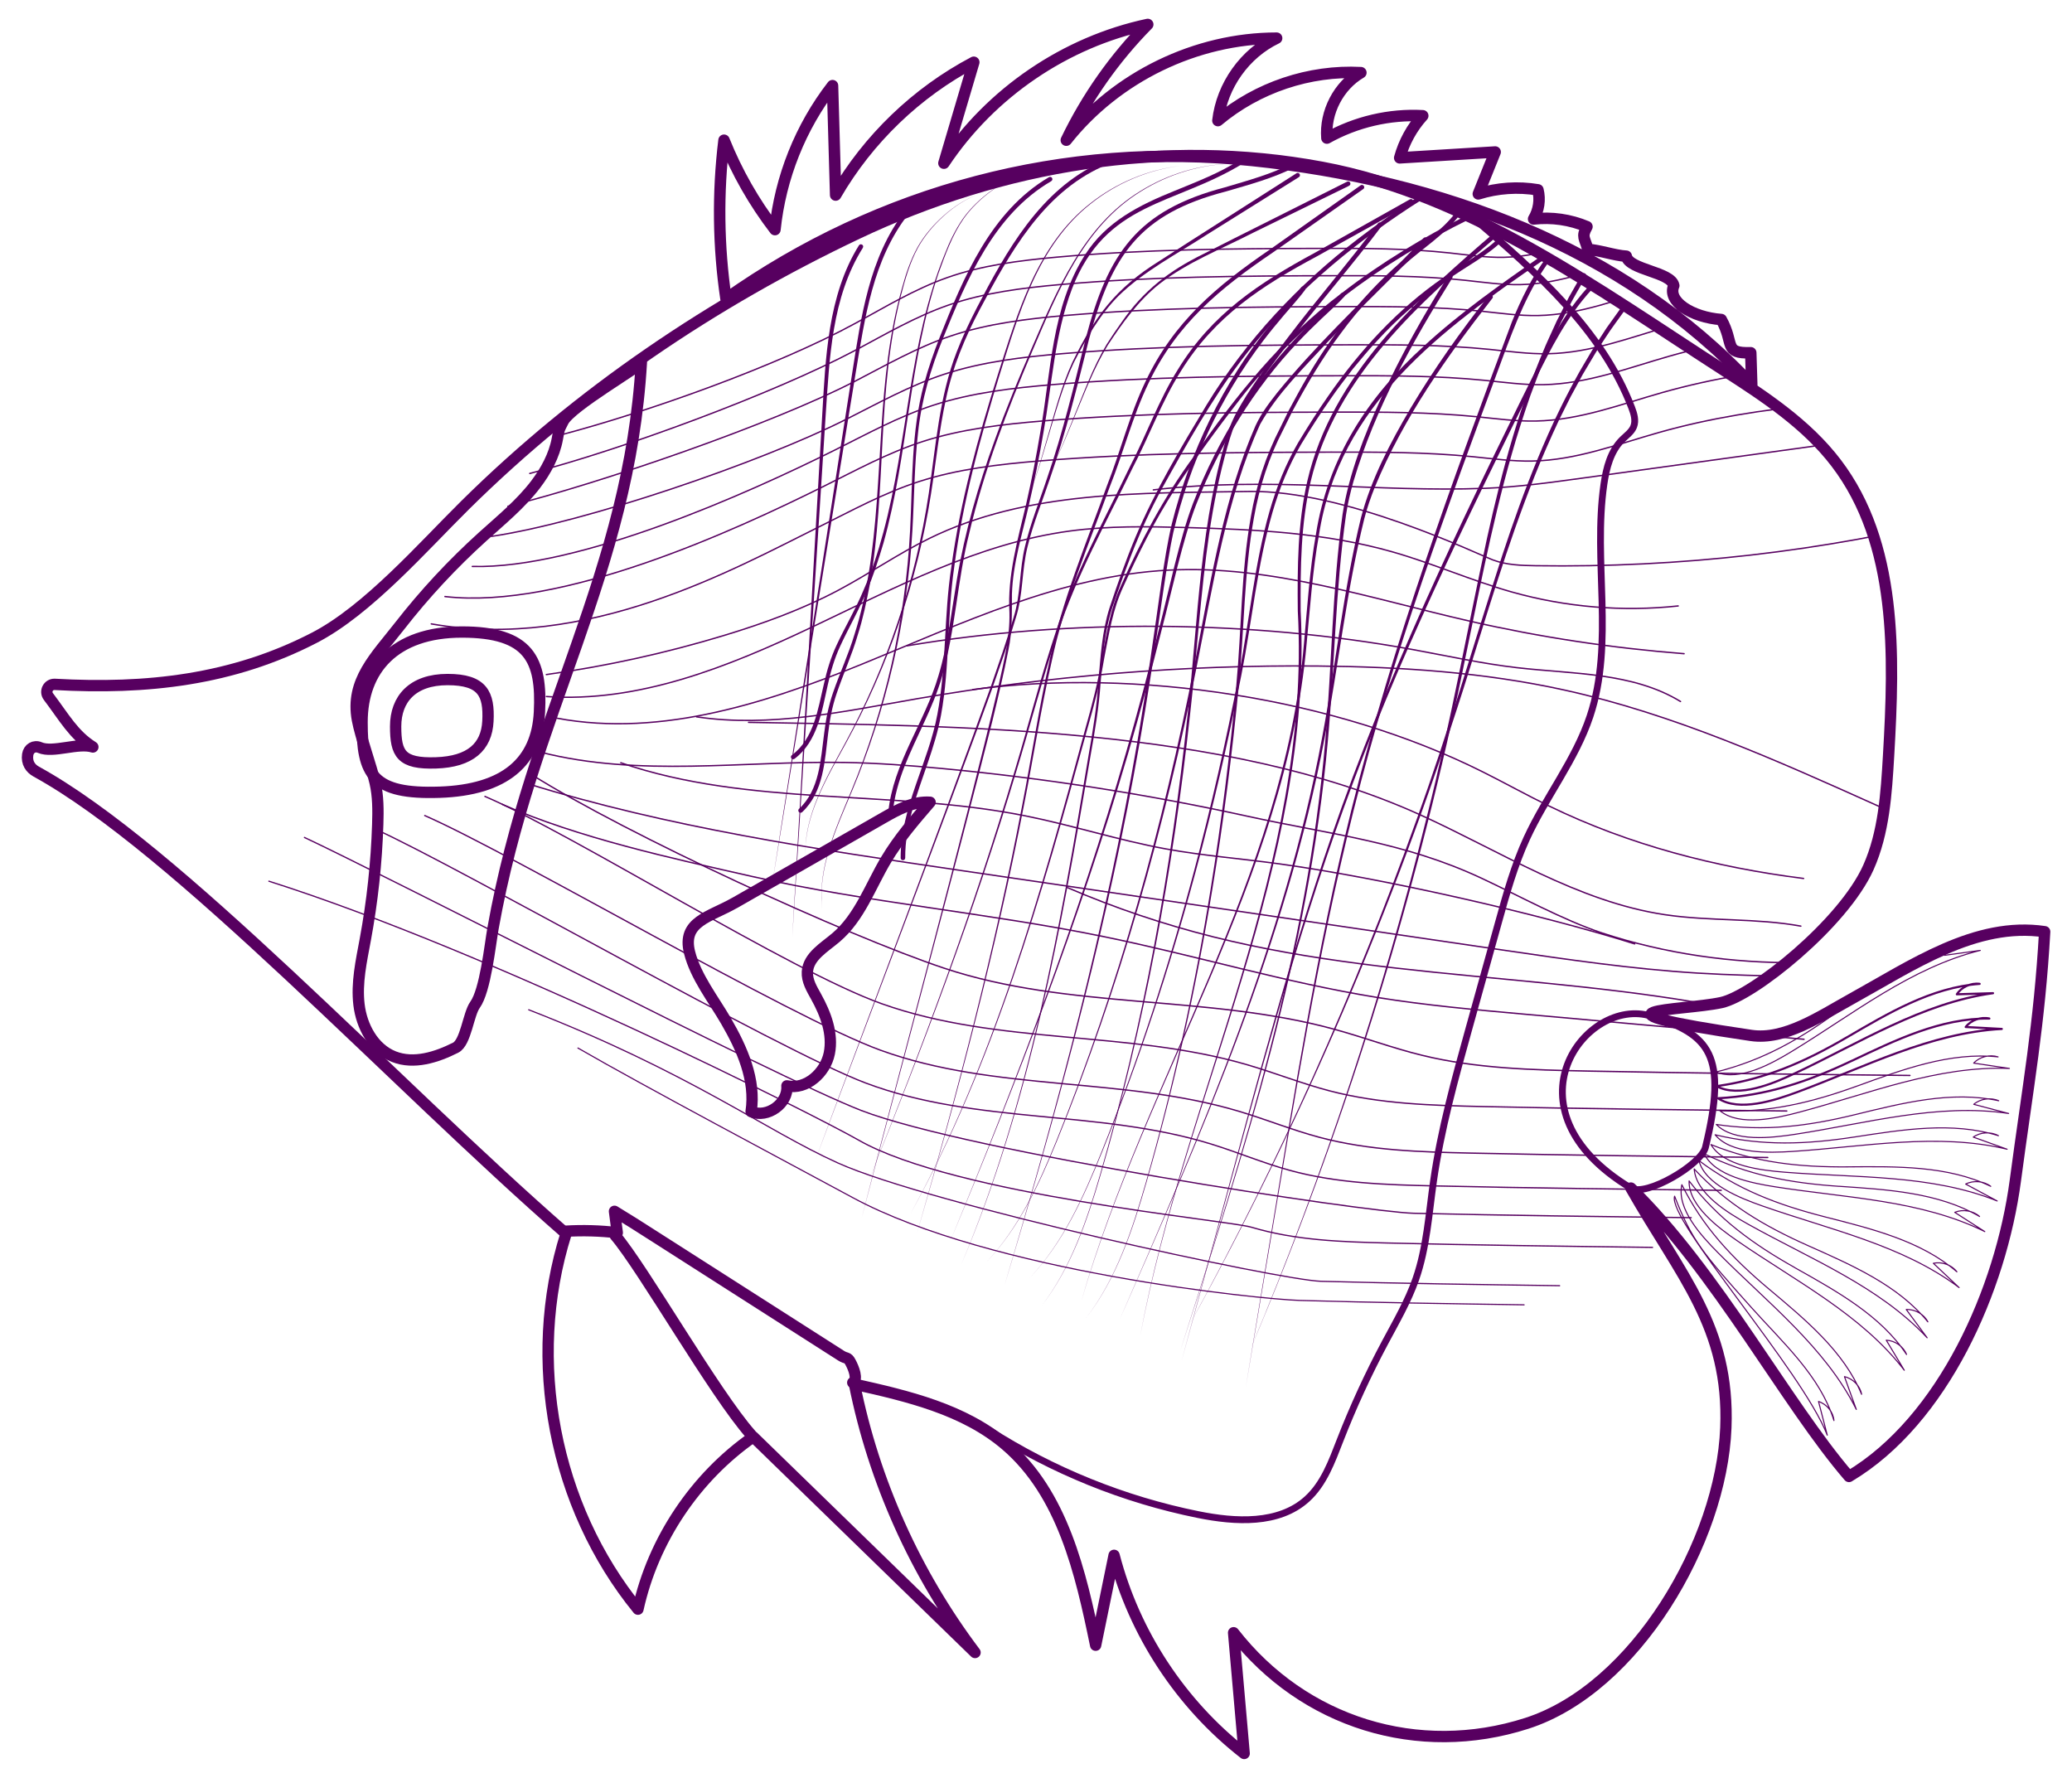 <?xml version="1.0" encoding="UTF-8"?>
<svg id="Layer_27" data-name="Layer 27" xmlns="http://www.w3.org/2000/svg" xmlns:xlink="http://www.w3.org/1999/xlink" viewBox="0 0 894.75 767.64">
  <defs>
    <style>
      .cls-1 {
        stroke-width: .54px;
      }

      .cls-1, .cls-2, .cls-3, .cls-4, .cls-5, .cls-6, .cls-7, .cls-8, .cls-9, .cls-10, .cls-11, .cls-12, .cls-13, .cls-14, .cls-15, .cls-16 {
        fill: none;
      }

      .cls-1, .cls-2, .cls-3, .cls-4, .cls-6, .cls-7, .cls-8, .cls-9, .cls-10, .cls-11, .cls-12, .cls-13, .cls-14, .cls-15, .cls-16 {
        stroke: #570060;
        stroke-linecap: round;
        stroke-linejoin: round;
      }

      .cls-2 {
        stroke-width: .56px;
      }

      .cls-3 {
        stroke-width: .55px;
      }

      .cls-4 {
        stroke-width: .57px;
      }

      .cls-17 {
        clip-path: url(#clippath);
      }

      .cls-5, .cls-18 {
        stroke-width: 0px;
      }

      .cls-6 {
        stroke-width: 4.89px;
      }

      .cls-7 {
        stroke-width: .46px;
      }

      .cls-8 {
        stroke-width: 4.95px;
      }

      .cls-9 {
        stroke-width: .92px;
      }

      .cls-10 {
        stroke-width: .59px;
      }

      .cls-11 {
        stroke-width: .59px;
      }

      .cls-12 {
        stroke-width: .57px;
      }

      .cls-13 {
        stroke-width: 2.94px;
      }

      .cls-14 {
        stroke-width: .59px;
      }

      .cls-15 {
        stroke-width: .49px;
      }

      .cls-16 {
        stroke-width: .51px;
      }

      .cls-18 {
        fill: #570060;
      }
    </style>
    <clipPath id="clippath">
      <path class="cls-5" d="M244.43,532.68c-17.25,54.68-5.18,117.68,31.06,162.12,6.58-29.83,24.73-56.94,49.79-74.41l95.77,93.12c-25.72-34.08-43.66-74-52.07-115.86,23.16,5.18,47.32,10.86,65.36,26.28,24.48,20.93,32.32,54.89,38.79,86.43l7.96-38.81c8.71,33.62,28.79,64.19,56.18,85.55-1.52-17.38-3.05-34.75-4.57-52.13,30.24,38.84,79.75,54.19,126.62,39.12,46.87-15.07,84.01-78.42,85.95-127.61,1.71-43.53-19.5-65.63-41.02-103.52,37.11,36.13,67.07,93.1,94.19,124.54,40.7-24.25,65.61-80.83,71.85-127.79,5.33-40.12,10.42-67.71,12.66-107.43-29.86-4.45-57.38,14.62-83.79,29.22-13.32,7.36-28.42,17.72-42.98,15.57-77.71-11.49-30.47-10.41-12.86-14.19,13.67-2.93,52.73-34.15,63.53-58.39,6.68-14.99,7.73-31.8,8.69-48.18,2.54-43.7,3.89-91.57-22.63-126.39-12.73-16.71-30.67-28.55-48.33-39.92-54.79-35.26-109.75-75.89-173.81-87.8-67.97-12.64-138.08-.98-200.55,28.65-62.47,29.63-120.12,68.6-169.3,117.19-18.42,18.2-42.11,45.38-65.11,57.29-35.46,18.36-72.61,22.39-112.13,20.16-2.79-.16-4.47,3.01-2.79,5.24,6.94,9.19,10.89,16.55,19.21,21.8-6.35-2.03-17.18,2.71-22.89.25-2.44-1.06-4.85.42-5.25,3.05-.54,3.62,1.29,6,3.7,7.33,60.58,33.32,153.75,134.06,228.8,199.52Z"/>
    </clipPath>
  </defs>
  <path class="cls-6" d="M244.43,532.68c-17.25,54.68-5.18,117.68,31.06,162.12,6.58-29.83,24.73-56.94,49.79-74.41l95.77,93.12c-25.72-34.08-43.66-74-52.07-115.86,23.16,5.18,47.32,10.86,65.36,26.28,24.48,20.93,32.32,54.89,38.79,86.43l7.96-38.81c8.71,33.62,28.79,64.19,56.18,85.55-1.52-17.38-3.05-34.75-4.57-52.13,30.24,38.84,79.75,54.19,126.62,39.12,46.87-15.07,84.01-78.42,85.95-127.61,1.71-43.53-19.5-65.63-41.02-103.52,37.11,36.13,67.07,93.1,94.19,124.54,40.7-24.25,65.61-80.83,71.85-127.79,5.33-40.12,10.42-67.71,12.66-107.43-29.86-4.45-57.38,14.62-83.79,29.22-13.32,7.36-28.42,17.72-42.98,15.57-77.71-11.49-30.47-10.41-12.86-14.19,13.67-2.93,52.73-34.15,63.53-58.39,6.68-14.99,7.73-31.8,8.69-48.18,2.54-43.7,3.89-91.57-22.63-126.39-12.73-16.71-30.67-28.55-48.33-39.92-54.79-35.26-109.75-75.89-173.81-87.8-67.97-12.64-138.08-.98-200.55,28.65-62.47,29.63-120.12,68.6-169.3,117.19-18.42,18.2-42.11,45.38-65.11,57.29-35.46,18.36-72.61,22.39-112.13,20.16-2.79-.16-4.47,3.01-2.79,5.24,6.94,9.19,10.89,16.55,19.21,21.8-6.35-2.03-17.18,2.71-22.89.25-2.44-1.06-4.85.42-5.25,3.05-.54,3.62,1.29,6,3.7,7.33,60.58,33.32,153.75,134.06,228.8,199.52Z"/>
  <g>
    <path class="cls-18" d="M392.27,92.46c-15.34,19.5-18.84,45.01-22.81,68.86-7.59,46.46-27.89,170.63-35.73,218.61,7.63-48.71,26.92-171.85,34.28-218.85,1.91-12.14,3.72-24.37,6.96-36.33,3.23-11.91,8.03-23.65,15.76-33.52.78-.94,2.34.11,1.54,1.21h0Z"/>
    <path class="cls-18" d="M341.93,326.07c9.54-7.12,11.27-19.81,13.86-30.76,1.27-5.76,3-11.5,5.52-16.85,3.72-8,8.25-15.56,11.61-23.69,3.48-7.94,6.28-16.47,8.52-24.86,10.68-39.58,10.92-81.78,26.49-120.1,2.12-5.47,4.68-10.82,8.06-15.64,6.31-8.77,17.91-17.26,28.43-19.69-10.49,2.49-22.02,11.07-28.23,19.83-5.04,7.24-7.99,15.64-10.98,23.87-12.69,37.67-13.02,78.12-23.7,116.3-2.08,6.95-4.36,14.2-7.28,20.83-3.29,8.13-7.84,15.87-11.46,23.79-2.45,5.31-4.07,10.86-5.3,16.57-2.56,11.31-4.35,24.41-14.37,31.96-.43.32-1.05.24-1.37-.19-.33-.44-.23-1.06.21-1.38h0Z"/>
    <path class="cls-18" d="M475.98,71.97c-25.75,11.58-40.11,37.61-52.81,61.52-6.49,12.23-11.83,25.05-14.65,38.64-2.97,13.52-4.32,27.36-6.48,41.08-5.9,37.77-18.46,74.44-36.88,107.92-8.15,14.91-17.79,30.78-17.44,48.33-.45-17.57,9.1-33.5,17.17-48.48,18.19-33.52,30.51-70.22,36.18-107.92,3.08-20.51,4.48-41.7,12.11-61.25,2.5-6.51,5.5-12.81,8.68-18.99,12.67-24.27,27.24-50.78,53.32-62.64.49-.22,1.07,0,1.29.49.22.5,0,1.08-.5,1.3h0Z"/>
    <path class="cls-18" d="M383.57,350.83c2.07-21.35,15.86-38.98,21.71-59.16,4.02-13.4,5.56-27.38,7.88-41.17,3.45-20.79,9.34-41.1,16.55-60.88,4.78-13.19,10.14-26.16,15.7-39.03,11-25.29,22.44-53.17,47.06-68.11,11.93-7.39,25.84-11.57,39.87-11.81-14.02.31-27.89,4.58-39.74,12.01-24.48,15.07-35.67,42.87-46.52,68.19-10.95,25.75-21.09,51.98-27.51,79.27-5.2,20.42-5.95,41.68-11.77,61.98-1.95,6.79-4.74,13.31-7.67,19.68-5.8,12.61-12.35,25.2-13.62,39.2-.04.55-.53.96-1.07.9-.54-.05-.93-.54-.88-1.08h0Z"/>
    <path class="cls-18" d="M559,72.28c-9.44,4.76-19.62,7.46-29.56,10.38-37.54,9.72-49.42,27.61-59.16,63.77-5.06,20.15-9.98,40.46-16.85,60.11-3.29,9.88-7.31,19.51-9.72,29.58-2.53,10.11-1.84,20.77-5.08,30.76-2.97,10-6.45,19.79-9.88,29.63-19.41,53.56-56.48,150.34-76.71,204.53,20.24-54.85,56.58-150.86,75.9-204.82,3.38-9.81,6.84-19.65,9.75-29.61,3.18-9.98,2.44-20.62,4.95-30.74,2.4-10.2,6.4-19.86,9.63-29.72,6.8-19.69,11.59-39.88,16.59-60.1,9.67-36.7,22.09-55.18,60.06-65.15,9.97-2.97,20.03-5.69,29.19-10.37.48-.25,1.08-.06,1.32.42.25.48.05,1.07-.43,1.32h0Z"/>
    <path class="cls-18" d="M582.6,80.21s-41.58,20.34-41.58,20.34c-13.63,7-28.27,12.66-40.43,22.11-9.01,7.2-15.88,16.75-22.18,26.34-6.05,9.85-10.08,20.79-14.58,31.41-2.97,7.12-5.81,14.31-9.42,21.13,3.54-6.86,6.3-14.08,9.2-21.23,4.39-10.7,8.31-21.69,14.29-31.65,2.07-3.27,4.24-6.46,6.49-9.61,9.39-13.62,20.57-22.2,35.31-29.41,14-7.17,47.6-23.88,62.04-31.21.48-.24,1.07-.05,1.31.44.25.49.04,1.09-.45,1.32h0Z"/>
    <path class="cls-18" d="M609.79,87.79c-9.36,5.19-32.04,17.86-41.02,22.84-23.94,12.83-44.15,25.9-58.77,49.53-8.34,13.16-13.69,28.1-20.92,41.91-11.18,23.12-24.34,46.65-32.24,71.13-6.71,19.74-11.89,39.97-17.99,59.93-18.04,59.96-40.19,118.6-63.72,176.6,23.3-58.08,45.21-116.79,63.02-176.81,6.02-19.97,11.12-40.22,17.76-60.04,7.8-24.53,20.91-48.2,32.02-71.39,7.22-13.94,12.44-28.75,20.83-42.12,14.68-23.93,35.05-37.26,59.14-50.29,8.94-5.05,31.77-17.84,40.93-23,.47-.26,1.07-.1,1.33.37.27.47.1,1.07-.38,1.33h0Z"/>
    <path class="cls-18" d="M634.7,94.55c-38.04,18.68-73.24,44.16-99.27,77.9-9.79,12.54-19.16,25.51-28.01,38.73-8.66,13.38-15.77,27.68-22.36,42.18-4.5,9.63-6.18,20.25-8.18,30.62-1.72,10.51-4.49,20.84-7.42,31.06-19.63,71.52-40.29,144.2-76.48,209.36,35.93-65.28,56.3-138.01,75.65-209.59,2.89-10.25,5.59-20.48,7.28-31.01,1.97-10.45,3.63-21.16,8.14-30.9,8.63-19.46,18.67-38.43,31.31-55.62,18.09-26.33,38.44-51.53,64.15-70.82,16.89-13.07,35.26-24.13,54.32-33.67.48-.24,1.07-.05,1.31.44.24.49.04,1.08-.44,1.32h0Z"/>
    <path class="cls-18" d="M580.6,127.97c-2.68,3.01-7.16,6.96-10.1,9.78-3.23,3.06-6.78,6.56-9.85,9.83-19.19,20.18-33.89,44.4-44.1,70.26-5.81,15.01-10.65,37.96-14.81,53.73-4.38,17.51-9.53,36.55-14.63,53.93-20.91,71.35-47.88,141.29-76.54,209.83,28.36-68.65,55.01-138.68,75.6-210.1,5.03-17.42,10.08-36.41,14.38-53.95,4.16-16,8.8-38.68,14.63-53.97,11-28.28,27.42-54.6,49.01-76.02,2.99-3.07,6.98-6.75,10.08-9.7,1.7-1.61,3.36-3.23,4.88-4.92.36-.4.98-.43,1.38-.07.4.36.43.98.07,1.38h0Z"/>
    <path class="cls-18" d="M616.19,104.11c-13.74,14.78-29.21,29.14-43.07,43.76-10.31,11.15-21.48,21.99-28.95,35.31-14.54,31.9-20.32,69.18-27.15,103.43-13.97,70.21-33.46,139.47-60.52,205.8-7.72,18.84-16.46,37.85-30.71,52.71,14.19-14.92,22.84-33.94,30.48-52.81,26.77-66.4,45.98-135.69,59.66-205.92,6.19-31.87,11.67-66.66,23.81-96.8,0,0,1.49-3.55,1.49-3.55,2.31-6.06,6.24-11.34,10.22-16.38,16.05-19.77,34.89-37.64,52.72-55.79,3.58-3.64,7.18-7.29,10.55-11.07.36-.4.98-.44,1.38-.08.4.36.44.98.08,1.39h0Z"/>
    <path class="cls-18" d="M650.27,102.48c-7.46,7.91-17.24,12.52-25.86,18.82-10.86,7.5-20.9,16.18-29.8,25.93-3.09,3.18-7.46,8.53-10.36,11.99-2.83,3.73-6.9,8.9-9.46,12.73-4.47,6.31-8.99,13.39-12.97,19.96-5.32,9.1-9.3,18.95-12.26,29.08-6.66,22.92-8.84,46.84-13.45,70.22-5.66,28.61-12.2,57.1-19.82,85.25-11.03,40.98-24.38,81.35-40.28,120.7-7.94,19.56-16.78,39.4-31.57,54.83,14.73-15.48,23.48-35.33,31.34-54.92,15.74-39.4,28.93-79.79,39.8-120.79,7.5-28.16,13.93-56.65,19.48-85.27,4.52-23.44,6.61-47.36,13.2-70.39,2.95-10.22,6.93-20.21,12.29-29.45,3.97-6.61,8.5-13.77,12.96-20.11,13.55-19.65,30.11-37.69,49.84-51.26,8.42-6.21,18.29-10.97,25.44-18.61.36-.41.98-.45,1.39-.09.41.36.44.98.08,1.39h0Z"/>
    <path class="cls-18" d="M666.3,112.42c-43.82,29.85-88.06,62.53-96.72,118.47-2.74,14.99-3.88,31.92-5.35,47.16-9.02,101.41-69.41,187.72-97.3,283.84,27.48-96.13,87.51-182.62,96.15-283.95,1.41-15.32,2.49-32.21,5.18-47.29,5.19-32.9,22.24-59.1,46.61-81.21,15.62-14.37,32.97-26.61,50.33-38.64.44-.31,1.05-.2,1.36.25.31.45.2,1.06-.25,1.36h0Z"/>
    <path class="cls-18" d="M644.44,128.81c-19.67,25.13-38.37,51.65-50.64,81.26-1.76,4.35-3.51,9.39-4.67,13.95-7.69,31.14-11.1,63.19-17.13,94.69-16.68,87.63-52.7,169.83-88.48,251.02,35.43-81.29,71.1-163.6,87.4-251.22,5.91-31.56,9.18-63.6,16.76-94.86,4.43-16.8,12.64-32.4,21.39-47.3,10.15-17.01,21.6-33.2,33.85-48.74.33-.42.95-.5,1.37-.16.43.34.5.96.16,1.38h0Z"/>
    <path class="cls-18" d="M687.38,125.03c-10.52,11.35-17.68,25.39-24.49,39.22-29.76,60.43-59.67,121.07-82.57,184.5-21.2,58.53-37.12,118.81-53.62,178.8,0,0-16.45,60.04-16.45,60.04,0,0,16.22-60.1,16.22-60.1,16.27-60.08,31.95-120.4,52.93-179.07,24.6-68.39,56.61-133.87,88.94-198.86,4.9-9.17,10.5-18.11,17.61-25.85.37-.4.98-.42,1.38-.06.4.37.42.99.05,1.39h0Z"/>
    <path class="cls-18" d="M701.89,133.62c-2.52,3.52-6.31,8.55-8.58,12.14,0,0-4.07,6.22-4.07,6.22-1.34,2.24-4.44,7.45-5.71,9.59-1.08,1.98-4.2,7.73-5.33,9.81-1.15,2.3-3.88,7.79-4.98,10-3.48,7.45-7.4,16.26-10.4,23.91-12.03,30.02-21.01,61.14-30.81,91.94-30.19,94.88-69.73,186.76-117.86,273.92,38.19-69.87,70.92-142.7,97.71-217.68,13.61-37.44,24.57-75.71,36.83-113.6,4.64-14.11,9.72-28.37,15.43-42.1,2.63-6.35,6.14-14.35,9.19-20.48,1.59-3.35,5.04-10.06,6.86-13.31.84-1.63,2.72-4.95,3.68-6.52,0,0,3.81-6.45,3.81-6.45,1.2-1.81,4.92-7.61,6.12-9.43,1.57-2.19,4.99-6.95,6.55-9.14.32-.44.93-.54,1.37-.22.46.33.54.97.19,1.41h0Z"/>
  </g>
  <path class="cls-13" d="M636.48,94.36c27.16,23.38,55.33,48.17,68.12,81.64,1,2.62,1.9,5.56.88,8.18-.91,2.31-3.11,3.81-4.88,5.55-5.09,4.97-6.96,12.32-7.98,19.36-4.8,33.26,4.63,68.32-6.01,100.19-6.28,18.8-19.03,34.71-27.32,52.71-5.31,11.55-8.74,23.85-12.15,36.1-4.27,15.34-8.54,30.69-12.81,46.03-6.04,21.72-12.1,43.52-15.29,65.84-2.03,14.19-2.92,28.69-7.62,42.23-3.35,9.64-8.54,18.52-13.35,27.53-7.3,13.67-13.78,27.77-19.4,42.2-3.55,9.12-7.02,18.77-14.28,25.34-12.19,11.04-30.89,9.96-47.01,6.7-32.04-6.47-62.86-18.94-90.39-36.57"/>
  <path class="cls-8" d="M756.46,166.11c-.14-4.6-.28-9.2-.43-13.8-11.97.35-6.89-3.84-12.73-14.34-12.7-.98-23.44-7.81-20.51-14.65-1.12-5.9-19.39-6.79-20.51-12.7-4.98-.27-11.63-2.66-16.6-2.93-1.31-4.99-2.9-5.32-.38-9.82-7.23-3.06-15.25-4.21-23.05-3.32,2.26-3.72,2.95-8.36,1.88-12.58-8.56-1.45-17.46-.84-25.75,1.75,2.43-6.03,4.85-12.06,7.28-18.09-13.74.84-27.49,1.68-41.23,2.52,1.84-6.73,5.28-13.01,9.96-18.17-14.33-.78-28.85,2.61-41.39,9.64-.9-11.17,5.05-22.61,14.67-28.25-22.18-1.17-44.7,6.38-61.74,20.7,1.74-15.14,11.67-29.06,25.36-35.59-34.77,0-69.17,16.68-90.83,44.05,8.87-18.46,20.81-35.42,35.17-49.97-35.54,7.55-67.83,29.53-88.02,59.9,4.3-14.53,8.6-29.05,12.9-43.58-24.68,13.01-45.61,33.13-59.65,57.34-.45-15.75-.9-31.49-1.35-47.24-13.82,17.85-22.55,39.65-24.86,62.16-9.03-11.77-16.46-24.8-21.99-38.59-2.78,22.71-2.5,45.8.84,68.43,66.52-46.98,146.37-68.03,227.22-59.69,80.85,8.34,160.08,37.22,215.74,96.8Z"/>
  <path class="cls-6" d="M210.7,311.4c-.56,11.13-7.7,17.5-22.42,17.99-15.12.51-17.43-3.94-17.43-15.74s7.28-20.24,22.42-20.24,18.03,6.2,17.43,17.99Z"/>
  <path class="cls-6" d="M232.95,307.47c-1.08,21.39-14.8,33.63-43.09,34.59-29.07.98-33.51-7.58-33.51-30.26s14-38.91,43.09-38.91,34.66,11.93,33.51,34.59Z"/>
  <path class="cls-6" d="M231.39,209.05c-6.54,8.6-15.01,15.49-23.03,22.74-12.98,11.74-24.95,24.6-35.71,38.4-10.55,13.52-21.43,23.76-18.31,40.63,1.33,7.21,5.99,19.97,7.64,27.12,1.35,5.86,1.33,11.94,1.14,17.95-.53,16.68-2.32,33.32-5.36,49.73-1.72,9.32-3.86,18.77-2.73,28.17,1.12,9.41,6.27,18.99,15.09,22.46,8.61,3.39,18.38.27,26.64-3.89,4.41-2.22,5.48-14.49,8.36-18.49,4.49-6.23,6.46-25.64,7.81-33.2,16.6-92.77,58.75-153.23,64.04-244.23-.09,1.54-30.44,18.95-33.76,25.48-2.02,3.96-1.73,3.27-2.54,7.64-1.31,7.08-4.97,13.81-9.29,19.49Z"/>
  <path class="cls-6" d="M244.21,531.61c7.45-.45,14.94-.24,22.35.64-.4-3.08-.8-6.16-1.21-9.24,5.54,3.34,10.99,6.82,16.44,10.31,27.13,17.34,54.27,34.67,81.4,52.01,2.35,1.5,2.75.39,4.07,2.85s3.38,7.38.98,8.79"/>
  <path class="cls-6" d="M265.69,533.48c11.97,14.02,42.98,68.36,58.6,85.94"/>
  <path class="cls-13" d="M704.23,512.97c6.55,3.95,30.42-10.15,32.23-17.58,9.77-40.04,1.76-48.7-23.44-56.64-28.14-8.87-65.44,40.04-8.79,74.22Z"/>
  <path class="cls-6" d="M317.25,389.86c21.41-12.24,42.82-24.48,64.23-36.73,6.25-3.57,12.98-7.26,20.16-6.74-6.81,7.89-13.65,15.84-18.98,24.79-6.88,11.55-11.44,25-21.72,33.67-5.05,4.27-11.88,8.16-12.29,14.76-.24,3.83,1.9,7.35,3.76,10.7,4.16,7.49,7.4,16.1,5.71,24.5-1.69,8.4-9.94,15.89-18.31,14.03.65,7.6-8.46,14.15-15.46,11.11,2.11-13.65-3.91-27.2-10.85-39.15-5.34-9.21-13.11-19.08-15.73-29.57-3.36-13.43,8.62-15.18,19.48-21.39Z"/>
  <g>
    <path class="cls-18" d="M372.61,106.99c-13.45,21.42-14.4,47.65-16.06,72.26-3.06,47.92-11.25,175.98-14.42,225.47,2.88-50.2,10.16-177.12,12.93-225.56.73-12.52,1.33-25.11,3.4-37.57,2.06-12.41,5.68-24.82,12.46-35.66.68-1.02,2.36-.14,1.67,1.06h0Z"/>
    <path class="cls-18" d="M345.08,349.21c8.86-8.23,9.3-21.26,10.82-32.6.71-5.95,1.87-11.94,3.86-17.62,2.92-8.48,6.72-16.61,9.27-25.19,2.7-8.4,4.66-17.32,6.07-26.04,6.81-41.14,2.95-83.87,14.66-124.26,1.57-5.75,3.56-11.44,6.43-16.7,5.35-9.57,16.19-19.5,26.58-23.02-10.33,3.56-21.12,13.61-26.36,23.14-3.54,6.5-5.61,13.86-7.44,21.01-10.37,40.66-6.11,83.3-13.36,124.47-1.39,7.24-2.96,14.82-5.23,21.83-2.49,8.57-6.28,16.88-9.11,25.27-1.93,5.63-3,11.41-3.67,17.32-1.47,11.71-1.9,25.13-11.21,33.85-.4.37-1.03.35-1.4-.05-.38-.41-.35-1.04.07-1.41h0Z"/>
    <path class="cls-18" d="M453.95,78.23c-24.82,14.46-36.42,42.43-46.77,67.92-5.27,13.06-9.28,26.6-10.73,40.64-1.62,13.99-1.63,28.13-2.45,42.24-2.24,38.81-11.16,77.19-26.28,112.99-6.69,15.95-14.71,33-12.67,50.73-2.15-17.74,5.78-34.84,12.38-50.85,14.88-35.82,23.57-74.21,25.58-112.93,1.09-21.07.42-42.64,6.03-63.23,1.83-6.86,4.2-13.54,6.76-20.14,10.29-25.86,22.05-54.33,47.17-69.1.47-.27,1.08-.11,1.35.36.28.48.11,1.09-.37,1.36h0Z"/>
    <path class="cls-18" d="M388.93,370.42c-.02-21.78,11.96-41.03,15.86-62.01,3.95-20.98,2.78-42.58,6.04-63.68,3.86-28.26,11.53-55.85,20.08-83,8.53-26.68,16.94-56.08,40.02-74.01,11.2-8.81,24.84-14.54,39-16.12-14.15,1.66-27.73,7.47-38.85,16.32-22.92,18.04-31.09,47.34-39.46,74.04-8.38,27.16-15.87,54.72-19.56,82.95-3.14,21.17-1.84,42.73-5.69,63.82-1.28,7.06-3.44,13.93-5.74,20.67-4.55,13.34-9.82,26.75-9.73,41.02.01.55-.44,1.02-.99,1.01-.55,0-.99-.45-.99-1h0Z"/>
    <path class="cls-18" d="M536.63,70.67c-29.67,18.16-59.16,16.21-73.74,54.11-7.49,19.79-8.61,41.23-12.29,61.94-1.77,10.44-3.86,20.82-6.25,31.13-2.92,12.88-6.97,25.53-7.37,38.76-.05,7.93.2,15.96-1.46,23.77-2.02,10.4-4.52,20.67-6.99,30.96-14.13,56.21-41.59,157.79-56.47,214.71,16.49-64.74,44.19-166.43,59.22-230.36,2.25-10.28,4.89-20.58,4.62-31.18-.93-16.01,3.63-31.59,7.24-46.95,2.35-10.3,4.39-20.66,6.11-31.08,4.62-25.78,4.77-53.82,19.37-76.56,9.07-14.2,23.34-21.36,38.46-27.46,9.77-4.03,19.68-7.77,28.46-13.47.46-.3,1.07-.17,1.37.29.3.46.17,1.08-.29,1.37h0Z"/>
    <path class="cls-18" d="M560.89,76.49l-39.65,24.77c-12.97,8.45-27.1,15.64-38.24,26.52-8.2,8.26-14.07,18.59-19.36,28.9-4.97,10.56-7.93,21.96-11.34,33.1-2.25,7.46-4.37,14.98-7.29,22.21,2.84-7.26,4.88-14.8,7.05-22.28,3.3-11.2,6.13-22.64,11.02-33.3,9.72-19.89,18.66-31.94,37.68-43.78,13.31-8.67,45.33-28.95,59.08-37.81.46-.29,1.07-.16,1.37.3.3.46.16,1.09-.31,1.38h0Z"/>
    <path class="cls-18" d="M588.69,81.62c-8.91,6.23-30.48,21.41-39.02,27.39-23.02,15.6-41.54,30.85-53.75,56.53-6.86,14.24-10.78,29.86-16.66,44.57-8.91,24.52-19.67,49.68-25.06,75.25-4.71,20.64-7.91,41.61-12.04,62.4-12.13,62.42-28.47,123.94-46.24,184.96,17.53-61.09,33.62-122.65,45.51-185.1,4.05-20.79,7.16-41.77,11.8-62.47,5.29-25.6,15.98-50.91,24.81-75.48,5.85-14.83,9.64-30.29,16.54-44.76,12.22-25.96,30.92-41.55,54.06-57.35,8.5-6.04,30.21-21.36,38.92-27.54.45-.32,1.06-.21,1.38.24.32.45.21,1.07-.24,1.38h0Z"/>
    <path class="cls-18" d="M614.14,86.13c-27.29,17.23-52.67,37.92-73.06,63.05-13.68,16.7-24.55,35.45-35.11,54.23-5.38,9.37-10.3,18.93-14.46,28.9-4.2,9.93-7.84,20.09-11.27,30.33-3.36,10.23-3.96,21.14-4.94,31.82-.69,10.79-2.53,21.49-4.42,32.13-12.59,74.25-26.07,149.76-55.77,219.37,29.42-69.71,42.61-145.23,54.91-219.51,1.85-10.65,3.64-21.26,4.29-32.06.95-10.77,1.52-21.71,4.87-32.09,3.4-10.26,7.01-20.47,11.19-30.46,8.4-19.97,19.58-38.59,30.74-57.12,16.94-27.79,39.56-51.87,65.36-71.63,8.59-6.6,17.49-12.8,26.62-18.62.46-.29,1.07-.16,1.37.3.3.46.16,1.08-.31,1.37h0Z"/>
    <path class="cls-18" d="M563.52,125.22c-2.39,3.33-6.5,7.8-9.17,10.98-2.95,3.44-6.15,7.37-8.91,11-18.55,24.37-31.72,52.92-38.77,82.7-2.81,12.89-5.78,35.78-7.81,49.06-2.66,18.18-5.95,37.97-9.34,56.09-13.9,74.37-33.96,147.95-55.86,220.31,22.95-76.97,43.72-155.26,57.38-234.48,3.73-21.63,7.51-48.34,10.6-70.24,1.19-8.01,2.52-16.63,4.4-24.53,7.86-31.06,22.07-60.73,42.31-85.66,2.7-3.43,6.34-7.58,9.16-10.9,1.55-1.81,3.06-3.63,4.42-5.5.32-.44.94-.54,1.38-.22.44.32.54.94.22,1.38h0Z"/>
    <path class="cls-18" d="M596.64,97.6c-12.32,16.42-26.44,32.59-38.89,48.87-7.87,10.3-15.81,20.61-22.14,31.92-2.65,4.5-4.07,9.4-5.52,14.37-3.57,12.47-6.09,25.22-7.98,38.06-3.54,23.97-5.44,53.42-8.19,77.56-7.34,67.22-19.64,134-38.66,198.93-5.86,19.86-12.68,40.02-25.5,56.58,12.75-16.61,19.48-36.77,25.26-56.65,18.75-64.97,30.78-131.76,37.85-198.97,4.52-40.72,5.31-84.2,18.05-123.42,1.78-5,4.52-9.49,7.28-13.97,5.61-8.82,11.84-17.18,18.17-25.45,12.36-16.3,26.43-32.55,38.65-48.96.32-.45.94-.56,1.39-.23.44.32.54.94.22,1.38h0Z"/>
    <path class="cls-18" d="M630.41,92.71c-6.69,8.8-16.11,14.48-24.14,21.77-10.19,8.74-19.37,18.63-27.29,29.46-7.96,10.54-14.97,22.59-21.2,34.24,0,0-3.57,7.24-3.57,7.24-6.21,11.9-10.39,24.78-12.71,38.01-4.32,23.85-4.17,48.31-6.52,72.41-2.86,29.51-6.62,59-11.47,88.24-7,42.57-16.37,84.77-28.37,126.22-6,20.6-12.85,41.6-26.14,58.78,13.22-17.23,19.98-38.23,25.9-58.85,11.84-41.48,21.04-83.69,27.87-126.27,4.73-29.25,8.38-58.72,11.12-88.23,2.26-24.14,2.01-48.6,6.25-72.55,2.27-13.32,6.46-26.4,12.69-38.44,0,0,3.56-7.28,3.56-7.28l3.87-7.13c11.58-21.35,26.26-41.4,44.78-57.26,7.84-7.19,17.34-13.03,23.75-21.52.32-.45.94-.55,1.38-.24.45.32.55.94.23,1.38h0Z"/>
    <path class="cls-18" d="M647.33,101.3c-34.06,29.05-70.54,61.26-81.33,106.53-4.28,18.31-4.46,37.19-4.34,55.92,5.57,109.3-49.55,208.11-69.32,313.28,19.34-105.16,74.05-204.08,68.08-313.26-.2-18.79-.08-37.84,4.16-56.26,10.66-45.64,47.31-78.39,81.46-107.7.41-.36,1.04-.31,1.39.1.36.42.31,1.04-.11,1.4h0Z"/>
    <path class="cls-18" d="M627.15,120.02c-17.24,27.55-33.34,56.4-42.63,87.68-1.35,4.67-2.55,9.81-3.27,14.62-4.59,32.34-4.9,65.14-7.85,97.67-8.11,90.46-35.99,177.44-63.79,263.41,27.43-86.03,54.95-173.1,62.68-263.51,2.82-32.57,2.99-65.36,7.46-97.8,2.74-17.48,9.38-34.14,16.65-50.16,8.47-18.3,18.34-35.92,29.08-52.97.29-.46.9-.6,1.36-.31.47.29.6.91.3,1.37h0Z"/>
    <path class="cls-18" d="M669.54,112.11c-9.43,12.62-15.18,27.61-20.64,42.32-23.81,64.32-47.73,128.87-64.37,195.48-15.42,61.48-25.41,124.16-36.02,186.61,0,0-10.56,62.5-10.56,62.5,0,0,10.31-62.54,10.31-62.54,10.37-62.52,20.12-125.22,35.31-186.81,17.83-71.81,43.39-141.48,69.31-210.7,3.99-9.81,8.7-19.45,15.07-28.05.33-.44.94-.53,1.38-.21.44.33.53.95.2,1.39h0Z"/>
    <path class="cls-18" d="M684.81,119.47c-2.17,3.83-5.48,9.33-7.39,13.2,0,0-3.46,6.73-3.46,6.73-1.12,2.41-3.7,8.02-4.77,10.31-.88,2.12-3.44,8.26-4.36,10.49-.92,2.45-3.11,8.3-3.99,10.64-2.73,7.91-5.79,17.24-8.03,25.29-9.06,31.64-14.97,64.07-21.74,96.26-20.84,99.15-51.29,196.28-90.83,289.56,31.3-74.74,56.83-151.88,76.22-230.56,9.91-39.31,17.11-79.17,25.63-118.8,3.25-14.76,6.91-29.72,11.27-44.22,2-6.7,4.72-15.16,7.16-21.69,1.25-3.56,4.05-10.71,5.54-14.19.68-1.74,2.22-5.3,3.03-6.99,0,0,3.17-6.93,3.17-6.93,1.02-1.96,4.18-8.22,5.2-10.19,1.35-2.39,4.31-7.57,5.66-9.94.27-.47.87-.64,1.35-.37.49.28.65.92.34,1.39h0Z"/>
  </g>
  <g>
    <path class="cls-7" d="M794.44,436.08c16.64-12.31,33.89-25.37,54.49-29.11-3.84-.09-7.64,2.18-9.27,5.52,5.16-.71,10.32-1.42,15.48-2.13-30.1,7.49-54.83,27.45-81.12,43.45-8.7,5.3-22.81,13.26-33.02,9.07,20.49-5.09,36.69-14.42,53.43-26.8Z"/>
    <path class="cls-9" d="M797.4,447.98c17.94-10.48,36.58-21.64,57.47-23.18-3.8-.49-7.84,1.36-9.85,4.51,5.21-.16,10.42-.32,15.63-.48-30.76,4.26-57.62,21.49-85.57,34.62-9.25,4.35-24.18,10.77-33.84,5.52,20.94-2.89,38.1-10.45,56.15-21Z"/>
    <path class="cls-9" d="M799.72,458.02c18.82-8.93,38.4-18.48,59.34-18.25-3.74-.81-7.93.69-10.22,3.66,5.2.28,10.4.56,15.6.84-31.01,1.65-59.34,16.56-88.37,27.28-9.61,3.55-25.06,8.69-34.2,2.65,21.11-1.12,38.89-7.2,57.83-16.19Z"/>
    <path class="cls-7" d="M801.94,468.94c19.63-7.12,40.08-14.79,60.89-12.6-3.64-1.16-7.96-.06-10.54,2.69,5.14.77,10.29,1.53,15.43,2.3-31.02-1.27-60.71,10.91-90.68,18.87-9.92,2.63-25.82,6.3-34.29-.58,21.11.87,39.42-3.52,59.18-10.69Z"/>
    <path class="cls-7" d="M801.16,481.25c20.33-4.97,41.53-10.39,61.94-5.97-3.48-1.54-7.9-.91-10.78,1.54,5.02,1.32,10.04,2.63,15.06,3.95-30.66-4.6-61.57,4.32-92.26,9-10.16,1.55-26.37,3.49-33.98-4.26,20.87,3.14,39.56.74,60.02-4.26Z"/>
    <path class="cls-7" d="M800.77,490.94c20.7-3.18,42.32-6.75,62.22-.57-3.32-1.84-7.77-1.6-10.87.6,4.87,1.75,9.75,3.5,14.62,5.24-30.08-7.25-61.69-1.05-92.68.95-10.26.66-26.58,1.18-33.43-7.2,20.48,4.94,39.31,4.18,60.14.97Z"/>
    <path class="cls-7" d="M798.11,503.82c20.95-.16,42.86-.57,61.56,8.41-2.99-2.3-7.43-2.7-10.84-.98,4.54,2.43,9.08,4.86,13.62,7.3-28.59-11.51-60.78-9.93-91.71-12.42-10.24-.82-26.45-2.66-31.9-11.94,19.46,7.84,38.18,9.8,59.27,9.64Z"/>
    <path class="cls-7" d="M794.17,512.21c20.89,1.42,42.76,2.66,60.66,13.04-2.79-2.52-7.18-3.25-10.72-1.79,4.33,2.77,8.65,5.54,12.98,8.31-27.55-13.64-59.76-14.5-90.38-19.31-10.14-1.59-26.14-4.65-30.81-14.32,18.75,9.29,37.25,12.66,58.27,14.09Z"/>
    <path class="cls-7" d="M788.06,525.42c20.22,5.15,41.44,10.31,56.99,23.72-2.25-2.98-6.42-4.49-10.17-3.69,3.71,3.5,7.41,7,11.12,10.5-24.38-18.36-55.82-25-84.93-35.24-9.64-3.39-24.74-9.27-27.45-19.62,16.59,12.5,34.09,19.14,54.44,24.32Z"/>
    <path class="cls-7" d="M780.75,537.82c18.96,8.46,38.9,17.1,51.76,32.93-1.67-3.31-5.5-5.5-9.34-5.34,3.01,4.07,6.02,8.14,9.03,12.21-20.65-22.18-50.38-33.99-77.16-48.96-8.87-4.96-22.66-13.28-23.44-23.93,14.05,15.1,30.06,24.58,49.14,33.09Z"/>
    <path class="cls-7" d="M775.04,547.34c18.04,10.15,37.03,20.56,48.26,37.49-1.34-3.45-4.93-5.98-8.76-6.17,2.6,4.33,5.19,8.65,7.79,12.98-18.36-23.96-46.79-38.42-71.96-55.77-8.33-5.74-21.24-15.29-20.97-25.97,12.5,16.32,27.5,27.21,45.65,37.42Z"/>
    <path class="cls-7" d="M763.81,556.51c15.73,13.22,32.35,26.86,40.08,45.52-.64-3.63-3.68-6.76-7.4-7.63,1.71,4.72,3.41,9.44,5.12,14.16-13.37-26.86-38.46-46.17-59.8-67.74-7.06-7.14-17.88-18.84-15.54-29.29,9.1,18.29,21.7,31.68,37.53,44.98Z"/>
    <path class="cls-7" d="M756.3,564.55c13.62,15.22,29.69,29.55,35.65,48.81-.3-3.68-3.03-7.05-6.66-8.24,1.26,4.85,2.52,9.7,3.78,14.55-10.8-27.91-69.23-92.97-65.93-103.18,7.35,19,12.28,24.73,33.16,48.06Z"/>
  </g>
  <g class="cls-17">
    <path class="cls-11" d="M241.75,187.89c37.91-9.97,93.85-29.86,127.81-48.4,12.81-6.99,25.35-14.6,39.22-19.54,15.11-5.39,31.33-7.45,47.44-8.91,37.91-3.43,76.06-3.7,114.15-3.79,18.59-.04,37.23-.04,55.7,1.97,7.79.85,15.57,2.05,23.41,1.88,17.21-.37,33.34-7.25,49.66-12.33,40.34-12.55,83.51-14.31,126.02-15.97"/>
    <path class="cls-11" d="M228.76,204.43c38.92-9.97,105.67-34.61,140.53-53.15,13.14-6.99,26.02-14.6,40.25-19.54,15.51-5.39,32.16-7.45,48.7-8.91,38.91-3.43,78.08-3.7,117.18-3.79,19.08-.04,38.22-.04,57.17,1.97,7.99.85,15.98,2.05,24.02,1.88,17.66-.37,34.22-7.25,50.97-12.33,41.4-12.55,85.72-14.31,129.35-15.97"/>
    <path class="cls-11" d="M219.31,218.6c39.97-9.97,114.05-35.43,149.85-53.97,13.5-6.99,26.72-14.6,41.35-19.54,15.93-5.39,33.03-7.45,50.02-8.91,39.97-3.43,80.2-3.7,120.36-3.79,19.6-.04,39.26-.04,58.72,1.97,8.21.85,16.41,2.05,24.68,1.88,18.14-.37,35.15-7.25,52.35-12.33,42.53-12.55,88.04-14.31,132.86-15.97"/>
    <path class="cls-11" d="M212.22,231.59c40.16-5.9,116.24-31.93,153.04-50.47,13.88-6.99,27.46-14.6,42.49-19.54,16.37-5.39,33.95-7.45,51.4-8.91,41.08-3.43,82.42-3.7,123.69-3.79,20.15-.04,40.35-.04,60.35,1.97,8.44.85,16.87,2.05,25.36,1.88,18.65-.37,36.12-7.25,53.81-12.33,43.71-12.55,90.49-14.31,136.55-15.97"/>
    <path class="cls-11" d="M203.95,244.58c46.06,1.18,119.05-31.57,156.23-50.1,14.02-6.99,27.75-14.6,42.93-19.54,16.54-5.39,34.3-7.45,51.93-8.91,41.5-3.43,83.27-3.7,124.97-3.79,20.35-.04,40.76-.04,60.97,1.97,8.52.85,17.04,2.05,25.62,1.88,18.84-.37,36.5-7.25,54.36-12.33,44.16-12.55,91.42-14.31,137.95-15.97"/>
    <path class="cls-11" d="M192.14,257.57c50.79,5.9,125.79-28.85,163.15-47.39,14.09-6.99,27.89-14.6,43.15-19.54,16.62-5.39,34.47-7.45,52.2-8.91,41.71-3.43,83.69-3.7,125.6-3.79,20.46-.04,40.97-.04,61.28,1.97,8.57.85,17.13,2.05,25.75,1.88,18.93-.37,36.68-7.25,54.64-12.33,44.38-12.55,91.88-14.31,138.65-15.97"/>
    <path class="cls-11" d="M186.24,269.38c67.32,11.81,130.11-23.38,167.48-41.92,14.09-6.99,27.89-14.6,43.15-19.54,16.62-5.39,34.47-7.45,52.2-8.91,41.71-3.43,83.69-3.7,125.6-3.79,20.46-.04,40.97-.04,61.28,1.97,8.57.85,17.13,2.05,25.75,1.88,18.93-.37,36.68-7.25,54.64-12.33,44.38-12.55,91.88-14.31,138.65-15.97"/>
    <path class="cls-11" d="M850.85,183.3c-55.86,7.71-111.72,15.43-167.57,23.14-13.92,1.92-27.86,3.85-41.9,4.4-46.86,1.85-92.55-5.23-143.34.67"/>
    <path class="cls-11" d="M724.7,261.63c-24.07,2.6-48.64.54-71.94-6.05-17.37-4.91-33.97-12.29-51.33-17.26-28.92-8.28-59.31-9.73-89.39-10.55-16.68-.45-33.44-.73-49.98,1.5-39.53,5.32-75.59,24.51-111.63,41.59-36.04,17.08-74.68,32.64-114.47,29.88"/>
    <path class="cls-11" d="M727.24,282.25c-31.12-2.43-62.07-7.09-92.5-14.04-43-9.82-85.91-24.3-129.96-22.05-46.52,2.38-89.77,23.18-132.91,40.74-43.15,17.57-90.25,32.42-135.73,22.31"/>
    <path class="cls-11" d="M725.7,302.89c-20.72-12.63-46.51-11.81-70.62-14.6-15.14-1.76-30.05-5.08-45.04-7.83-69.52-12.78-148.6-13.39-218.3-1.63"/>
    <path class="cls-11" d="M300.78,309.51c31.68,4.75,63.76-2.34,95.32-7.83,57.16-9.93,115.23-14.66,173.25-14.1,35.61.34,71.36,2.69,106.14,10.35,47.31,10.42,91.88,30.43,136.06,50.31"/>
    <path class="cls-14" d="M778.84,379.3c-37.91-4.76-75.41-14.5-109.84-31.25-9.69-4.72-19.12-9.98-28.76-14.8-63.95-32.02-149.41-44.91-220.16-35.52"/>
    <path class="cls-10" d="M777.66,399.88c-19.31-3.54-39.23-2.04-58.65-4.93-37.86-5.65-71.09-27.43-106-43.25-83.68-37.92-198.04-38.21-289.77-39.81"/>
    <path class="cls-11" d="M235.92,291.26c25.97-3.63,51.66-9.29,76.76-16.9,16.9-5.13,33.6-11.18,49.21-19.45,13.32-7.07,25.78-15.72,39.31-22.38,42.18-20.78,91.2-19.54,138.22-20.33,41.31-.69,98.54,27.02,105.15,29.53,5.88,2.23,12.31,2.43,18.6,2.53,61.98.95,124.09-6.16,184.25-21.11"/>
    <path class="cls-11" d="M776.76,415.64c-28.65.31-57.81-3.84-85.02-12.82-16.35-5.39-36.37-16.33-51.97-23.62-33.6-15.71-64.8-18.81-101.03-26.76-43.59-9.56-87.76-16.46-132.19-20.64-13.91-1.31-27.86-2.35-41.83-2.59-43.9-.73-88.68,6.46-131.21-4.42"/>
    <path class="cls-11" d="M705.9,407.55c-42.02-13.25-109.69-28.5-153.34-34.54-16.37-2.27-32.9-3.51-49.16-6.48-20.47-3.75-40.35-10.22-60.76-14.29-57.69-11.52-118.92-3.79-174.56-22.9"/>
    <path class="cls-11" d="M227.34,338.21c61.24,19.07,125,28.45,188.46,37.77,49.45,7.26,98.9,14.52,148.35,21.78,28.24,4.15,56.48,8.29,84.71,12.44,27.93,4.1,55.91,8.21,84.09,9.95,14.28.88,28.59,1.15,42.89,1.54"/>
    <path class="cls-11" d="M778.59,442.85c-82.83-22.87-171.26-17.46-254.62-38.32-21.53-5.39-42.62-12.51-63-21.27"/>
    <path class="cls-11" d="M216.94,347.32c32.79,14.47,72.95,23.23,107.9,31.13,50.1,11.33,101.54,15.68,151.86,25.98,39.48,8.08,78.2,19.81,117.98,26.24,21.04,3.4,42.29,5.31,63.52,7.22,40.28,3.62,80.56,7.23,120.84,10.85"/>
    <path class="cls-11" d="M824.76,464.35c-46.49-.48-92.99-.96-139.47-1.9-23.87-.48-47.95-1.11-71.14-6.78-12.82-3.13-25.22-7.77-37.95-11.26-54.95-15.06-114.47-8.37-168.52-26.38-42.31-14.1-136.85-57.62-178.18-83.61"/>
    <path class="cls-12" d="M771.59,479.7c-43.57-.48-87.14-.96-130.7-1.9-22.37-.48-44.94-1.11-66.67-6.78-12.01-3.13-23.63-7.77-35.56-11.26-51.49-15.06-107.27-8.37-157.92-26.38-39.65-14.1-132.55-72.88-171.33-89.51"/>
    <path class="cls-4" d="M763.37,499.78c-42.71-.48-85.42-.96-128.12-1.9-21.92-.48-44.05-1.11-65.35-6.78-11.78-3.13-23.17-7.77-34.86-11.26-50.47-15.06-105.15-8.37-154.8-26.38-38.87-14.1-158.8-84.69-196.82-101.32"/>
    <path class="cls-2" d="M743.3,513.95c-41.18-.48-82.37-.96-123.54-1.9-21.14-.48-42.48-1.11-63.02-6.78-11.35-3.13-22.34-7.77-33.61-11.26-48.67-15.06-101.39-8.37-149.27-26.38-37.48-14.1-175.03-92.96-211.69-109.59"/>
    <path class="cls-3" d="M730.32,525.76c-39.96-.48-79.93-.96-119.88-1.9-20.52-.48-192.16-26.41-238.62-44.42-36.37-14.1-204.78-101.23-240.35-117.85"/>
    <path class="cls-1" d="M713.62,538.59c-38.22-.48-76.44-.96-114.65-1.9-19.62-.48-39.42-1.11-58.48-6.78-10.54-3.13-128.11-13.83-169.73-37.64-18.08-10.34-157.32-80.92-254.64-111.79"/>
    <path class="cls-16" d="M673.49,555.13c-34.36-.48-68.72-.96-103.07-1.9-17.64-.48-168.7-33.09-208.65-51.11-31.27-14.1-63.78-38.97-133.46-66.13"/>
    <path class="cls-15" d="M658.15,563.39c-32.32-.48-64.65-.96-96.97-1.9-16.59-.48-133.27-12.13-193.01-44.42-28.7-15.51-89.82-47.93-118.6-64.55"/>
  </g>
</svg>